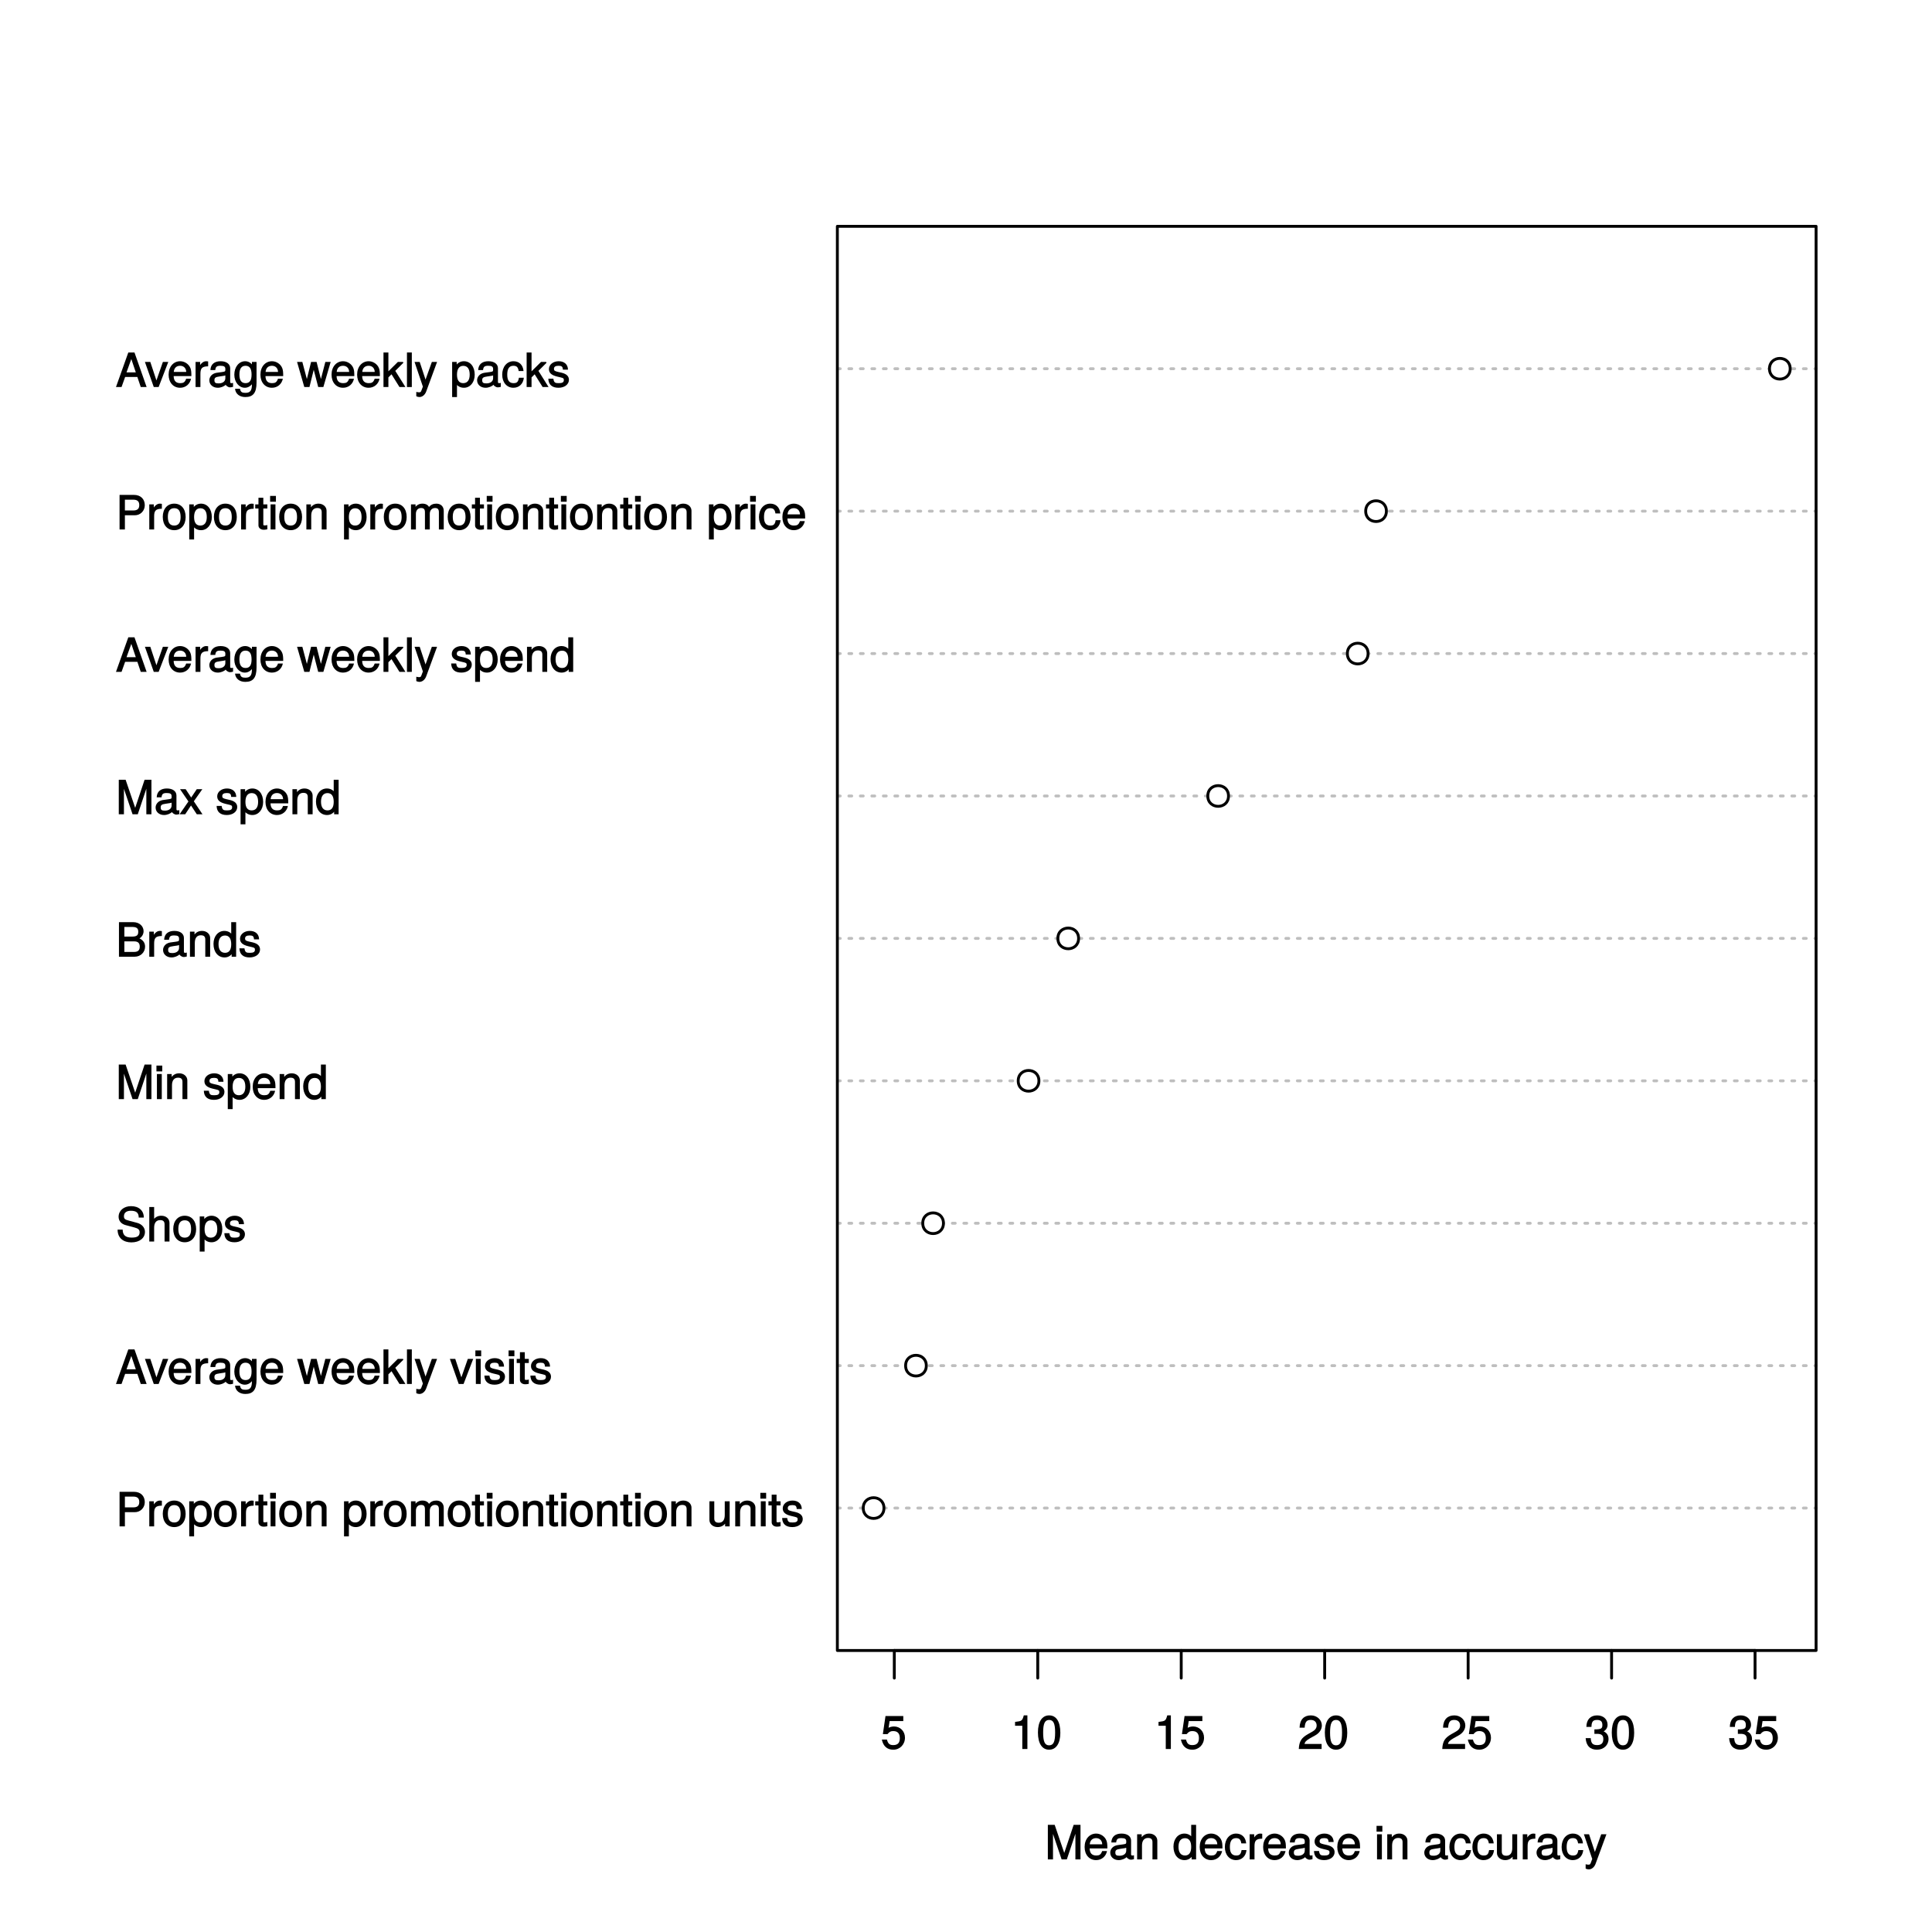 <?xml version="1.0" encoding="UTF-8"?>
<svg xmlns="http://www.w3.org/2000/svg" xmlns:xlink="http://www.w3.org/1999/xlink" width="504pt" height="504pt" viewBox="0 0 504 504" version="1.1">
<defs>
<g>
<symbol overflow="visible" id="glyph0-0">
<path style="stroke:none;" d=""/>
</symbol>
<symbol overflow="visible" id="glyph0-1">
<path style="stroke:none;" d="M 7.531 -6.312 C 7.531 -7.953 6.438 -9.016 4.703 -9.016 L 0.953 -9.016 L 0.953 0 L 2.344 0 L 2.344 -3.703 L 4.953 -3.703 C 6.391 -3.703 7.531 -4.859 7.531 -6.312 Z M 6.094 -6.359 C 6.094 -5.406 5.609 -4.953 4.531 -4.953 L 2.344 -4.953 L 2.344 -7.766 L 4.531 -7.766 C 5.609 -7.766 6.094 -7.312 6.094 -6.359 Z M 6.094 -6.359 "/>
</symbol>
<symbol overflow="visible" id="glyph0-2">
<path style="stroke:none;" d="M 3.984 -5.547 L 3.984 -6.688 C 3.688 -6.719 3.594 -6.734 3.469 -6.734 C 2.812 -6.734 2.219 -6.312 1.641 -5.375 L 1.891 -5.281 L 1.891 -6.547 L 0.703 -6.547 L 0.703 0 L 1.969 0 L 1.969 -3.391 C 1.969 -4.812 2.297 -5.391 3.984 -5.406 Z M 3.984 -5.547 "/>
</symbol>
<symbol overflow="visible" id="glyph0-3">
<path style="stroke:none;" d="M 6.25 -3.234 C 6.25 -5.406 5.078 -6.734 3.266 -6.734 C 1.5 -6.734 0.281 -5.391 0.281 -3.281 C 0.281 -1.156 1.484 0.188 3.281 0.188 C 5.047 0.188 6.25 -1.156 6.25 -3.234 Z M 4.938 -3.234 C 4.938 -1.766 4.375 -1.016 3.281 -1.016 C 2.156 -1.016 1.609 -1.75 1.609 -3.281 C 1.609 -4.781 2.156 -5.547 3.281 -5.547 C 4.406 -5.547 4.938 -4.797 4.938 -3.234 Z M 4.938 -3.234 "/>
</symbol>
<symbol overflow="visible" id="glyph0-4">
<path style="stroke:none;" d="M 6.406 -3.219 C 6.406 -5.328 5.25 -6.734 3.578 -6.734 C 2.719 -6.734 1.938 -6.312 1.469 -5.562 L 1.703 -5.469 L 1.703 -6.547 L 0.516 -6.547 L 0.516 2.609 L 1.781 2.609 L 1.781 -0.891 L 1.547 -0.797 C 2.078 -0.141 2.766 0.188 3.594 0.188 C 5.203 0.188 6.406 -1.219 6.406 -3.219 Z M 5.094 -3.234 C 5.094 -1.812 4.5 -1.016 3.406 -1.016 C 2.359 -1.016 1.781 -1.75 1.781 -3.234 C 1.781 -4.703 2.359 -5.531 3.406 -5.531 C 4.516 -5.531 5.094 -4.734 5.094 -3.234 Z M 5.094 -3.234 "/>
</symbol>
<symbol overflow="visible" id="glyph0-5">
<path style="stroke:none;" d="M 3.188 -0.125 L 3.188 -1.156 C 2.922 -1.062 2.766 -1.062 2.562 -1.062 C 2.141 -1.062 2.141 -1.047 2.141 -1.484 L 2.141 -5.469 L 3.188 -5.469 L 3.188 -6.547 L 2.141 -6.547 L 2.141 -8.281 L 0.875 -8.281 L 0.875 -6.547 L 0.031 -6.547 L 0.031 -5.469 L 0.875 -5.469 L 0.875 -1.047 C 0.875 -0.406 1.453 0.078 2.234 0.078 C 2.469 0.078 2.719 0.062 3.188 -0.031 Z M 3.188 -0.125 "/>
</symbol>
<symbol overflow="visible" id="glyph0-6">
<path style="stroke:none;" d="M 1.969 -0.125 L 1.969 -6.547 L 0.703 -6.547 L 0.703 0 L 1.969 0 Z M 2.094 -7.375 L 2.094 -8.75 L 0.578 -8.75 L 0.578 -7.234 L 2.094 -7.234 Z M 2.094 -7.375 "/>
</symbol>
<symbol overflow="visible" id="glyph0-7">
<path style="stroke:none;" d="M 5.969 -0.125 L 5.969 -4.891 C 5.969 -5.922 5.062 -6.734 3.859 -6.734 C 2.922 -6.734 2.203 -6.344 1.656 -5.453 L 1.891 -5.359 L 1.891 -6.547 L 0.703 -6.547 L 0.703 0 L 1.969 0 L 1.969 -3.594 C 1.969 -4.891 2.531 -5.594 3.547 -5.594 C 4.344 -5.594 4.703 -5.25 4.703 -4.484 L 4.703 0 L 5.969 0 Z M 5.969 -0.125 "/>
</symbol>
<symbol overflow="visible" id="glyph0-8">
<path style="stroke:none;" d=""/>
</symbol>
<symbol overflow="visible" id="glyph0-9">
<path style="stroke:none;" d="M 9.25 -0.125 L 9.25 -4.844 C 9.25 -5.969 8.5 -6.734 7.312 -6.734 C 6.484 -6.734 5.875 -6.438 5.406 -5.875 C 5.109 -6.406 4.516 -6.734 3.703 -6.734 C 2.859 -6.734 2.203 -6.391 1.656 -5.625 L 1.891 -5.531 L 1.891 -6.547 L 0.703 -6.547 L 0.703 0 L 1.984 0 L 1.984 -4.078 C 1.984 -4.984 2.516 -5.594 3.328 -5.594 C 4.062 -5.594 4.344 -5.266 4.344 -4.469 L 4.344 0 L 5.609 0 L 5.609 -4.078 C 5.609 -4.984 6.156 -5.594 6.969 -5.594 C 7.703 -5.594 7.984 -5.25 7.984 -4.469 L 7.984 0 L 9.25 0 Z M 9.25 -0.125 "/>
</symbol>
<symbol overflow="visible" id="glyph0-10">
<path style="stroke:none;" d="M 5.922 -0.125 L 5.922 -6.547 L 4.641 -6.547 L 4.641 -2.953 C 4.641 -1.672 4.109 -0.953 3.078 -0.953 C 2.281 -0.953 1.906 -1.312 1.906 -2.062 L 1.906 -6.547 L 0.641 -6.547 L 0.641 -1.672 C 0.641 -0.625 1.562 0.188 2.781 0.188 C 3.703 0.188 4.391 -0.188 4.984 -1.016 L 4.734 -1.109 L 4.734 0 L 5.922 0 Z M 5.922 -0.125 "/>
</symbol>
<symbol overflow="visible" id="glyph0-11">
<path style="stroke:none;" d="M 5.641 -1.891 C 5.641 -2.828 4.984 -3.438 3.734 -3.734 L 2.766 -3.953 C 1.953 -4.156 1.734 -4.281 1.734 -4.734 C 1.734 -5.297 2.125 -5.547 2.938 -5.547 C 3.75 -5.547 4.031 -5.328 4.062 -4.531 L 5.391 -4.531 C 5.375 -5.906 4.422 -6.734 2.969 -6.734 C 1.516 -6.734 0.422 -5.844 0.422 -4.688 C 0.422 -3.703 1.062 -3.094 2.562 -2.734 L 3.484 -2.516 C 4.188 -2.344 4.312 -2.266 4.312 -1.812 C 4.312 -1.219 3.875 -1.016 3 -1.016 C 2.094 -1.016 1.734 -1.094 1.578 -2.188 L 0.266 -2.188 C 0.312 -0.594 1.266 0.188 2.922 0.188 C 4.5 0.188 5.641 -0.688 5.641 -1.891 Z M 5.641 -1.891 "/>
</symbol>
<symbol overflow="visible" id="glyph0-12">
<path style="stroke:none;" d="M 7.969 -0.125 L 4.844 -9.016 L 3.234 -9.016 L 0.016 0 L 1.469 0 L 2.406 -2.625 L 5.594 -2.625 L 6.484 0 L 8.016 0 Z M 5.375 -3.828 L 2.766 -3.828 L 4.156 -7.688 L 3.891 -7.688 L 5.188 -3.828 Z M 5.375 -3.828 "/>
</symbol>
<symbol overflow="visible" id="glyph0-13">
<path style="stroke:none;" d="M 5.828 -6.547 L 4.609 -6.547 L 2.781 -1.312 L 3.062 -1.312 L 1.328 -6.547 L -0.078 -6.547 L 2.234 0 L 3.5 0 L 6.016 -6.547 Z M 5.828 -6.547 "/>
</symbol>
<symbol overflow="visible" id="glyph0-14">
<path style="stroke:none;" d="M 6.281 -2.984 C 6.281 -3.906 6.219 -4.469 6.031 -4.938 C 5.625 -5.969 4.531 -6.734 3.359 -6.734 C 1.609 -6.734 0.344 -5.297 0.344 -3.234 C 0.344 -1.172 1.578 0.188 3.344 0.188 C 4.781 0.188 5.906 -0.766 6.188 -2.172 L 4.922 -2.172 C 4.594 -1.219 4.172 -1.016 3.375 -1.016 C 2.328 -1.016 1.688 -1.547 1.656 -2.859 L 6.281 -2.859 Z M 5.188 -3.781 C 5.188 -3.781 4.984 -3.922 4.984 -3.938 L 1.688 -3.938 C 1.766 -4.922 2.344 -5.547 3.344 -5.547 C 4.328 -5.547 4.938 -4.859 4.938 -3.875 Z M 5.188 -3.781 "/>
</symbol>
<symbol overflow="visible" id="glyph0-15">
<path style="stroke:none;" d="M 6.547 -0.156 L 6.547 -1.078 C 6.312 -1.016 6.266 -1.016 6.203 -1.016 C 5.859 -1.016 5.797 -1.062 5.797 -1.375 L 5.797 -4.891 C 5.797 -6 4.844 -6.734 3.297 -6.734 C 1.781 -6.734 0.703 -6.016 0.641 -4.422 L 1.906 -4.422 C 2 -5.328 2.328 -5.547 3.266 -5.547 C 4.156 -5.547 4.531 -5.344 4.531 -4.734 L 4.531 -4.469 C 4.531 -4.062 4.422 -4.016 3.625 -3.906 C 2.203 -3.734 1.984 -3.688 1.609 -3.531 C 0.875 -3.234 0.359 -2.531 0.359 -1.766 C 0.359 -0.625 1.297 0.188 2.562 0.188 C 3.375 0.188 4.25 -0.188 4.625 -0.594 C 4.672 -0.391 5.25 0.078 5.734 0.078 C 5.938 0.078 6.094 0.062 6.547 -0.047 Z M 4.531 -2.297 C 4.531 -1.406 3.75 -0.953 2.781 -0.953 C 2 -0.953 1.688 -1.109 1.688 -1.781 C 1.688 -2.453 1.984 -2.609 3.062 -2.766 C 4.109 -2.906 4.328 -2.953 4.531 -3.031 Z M 4.531 -2.297 "/>
</symbol>
<symbol overflow="visible" id="glyph0-16">
<path style="stroke:none;" d="M 6 -1.156 L 6 -6.547 L 4.797 -6.547 L 4.797 -5.516 L 5.047 -5.609 C 4.531 -6.344 3.828 -6.734 3.031 -6.734 C 1.422 -6.734 0.203 -5.25 0.203 -3.219 C 0.203 -1.234 1.469 0.188 2.938 0.188 C 3.734 0.188 4.375 -0.188 5.047 -0.984 L 4.797 -1.078 L 4.797 -0.656 C 4.797 1.016 4.266 1.516 3.094 1.516 C 2.297 1.516 1.828 1.359 1.688 0.453 L 0.391 0.453 C 0.516 1.781 1.578 2.609 3.062 2.609 C 5.031 2.609 6 1.609 6 -1.156 Z M 4.703 -3.234 C 4.703 -1.734 4.203 -1.016 3.141 -1.016 C 2.047 -1.016 1.531 -1.75 1.531 -3.281 C 1.531 -4.781 2.062 -5.547 3.125 -5.547 C 4.219 -5.547 4.703 -4.766 4.703 -3.234 Z M 4.703 -3.234 "/>
</symbol>
<symbol overflow="visible" id="glyph0-17">
<path style="stroke:none;" d="M 8.5 -6.547 L 7.266 -6.547 L 5.969 -1.531 L 6.25 -1.531 L 4.984 -6.547 L 3.547 -6.547 L 2.312 -1.531 L 2.594 -1.531 L 1.266 -6.547 L -0.109 -6.547 L 1.781 0 L 3.125 0 L 4.375 -5.062 L 4.094 -5.062 L 5.406 0 L 6.75 0 L 8.656 -6.547 Z M 8.5 -6.547 "/>
</symbol>
<symbol overflow="visible" id="glyph0-18">
<path style="stroke:none;" d="M 6.125 -0.234 L 3.625 -4.219 L 5.734 -6.328 L 5.641 -6.547 L 4.297 -6.547 L 1.578 -3.859 L 1.828 -3.75 L 1.828 -9.016 L 0.547 -9.016 L 0.547 0 L 1.828 0 L 1.828 -2.516 L 2.641 -3.328 L 4.719 0 L 6.266 0 Z M 6.125 -0.234 "/>
</symbol>
<symbol overflow="visible" id="glyph0-19">
<path style="stroke:none;" d="M 1.938 -0.125 L 1.938 -9.016 L 0.672 -9.016 L 0.672 0 L 1.938 0 Z M 1.938 -0.125 "/>
</symbol>
<symbol overflow="visible" id="glyph0-20">
<path style="stroke:none;" d="M 5.734 -6.547 L 4.562 -6.547 L 2.766 -1.531 L 3.047 -1.531 L 1.391 -6.547 L 0.047 -6.547 L 2.219 -0.109 L 1.844 0.891 C 1.672 1.328 1.609 1.375 1.172 1.375 C 1.031 1.375 0.859 1.344 0.5 1.266 L 0.5 2.406 C 0.75 2.531 1.062 2.609 1.312 2.609 C 2.031 2.609 2.734 2.094 3.078 1.188 L 5.922 -6.547 Z M 5.734 -6.547 "/>
</symbol>
<symbol overflow="visible" id="glyph0-21">
<path style="stroke:none;" d="M 7.578 -2.531 C 7.578 -3.609 6.781 -4.531 5.594 -4.859 L 3.391 -5.453 C 2.344 -5.719 2.094 -5.938 2.094 -6.609 C 2.094 -7.5 2.734 -8.031 3.906 -8.031 C 5.297 -8.031 5.953 -7.531 5.953 -6.25 L 7.281 -6.25 C 7.281 -8.094 5.969 -9.234 3.953 -9.234 C 2.031 -9.234 0.703 -8.047 0.703 -6.453 C 0.703 -5.391 1.406 -4.578 2.562 -4.281 L 4.734 -3.703 C 5.828 -3.422 6.188 -3.109 6.188 -2.422 C 6.188 -1.469 5.609 -1.031 4.109 -1.031 C 2.453 -1.031 1.766 -1.734 1.766 -3.109 L 0.438 -3.109 C 0.438 -0.906 1.969 0.219 4.031 0.219 C 6.25 0.219 7.578 -0.969 7.578 -2.531 Z M 7.578 -2.531 "/>
</symbol>
<symbol overflow="visible" id="glyph0-22">
<path style="stroke:none;" d="M 5.969 -0.125 L 5.969 -4.891 C 5.969 -5.938 5.078 -6.734 3.859 -6.734 C 2.969 -6.734 2.312 -6.422 1.734 -5.656 L 1.969 -5.562 L 1.969 -9.016 L 0.703 -9.016 L 0.703 0 L 1.969 0 L 1.969 -3.594 C 1.969 -4.891 2.516 -5.594 3.547 -5.594 C 4.25 -5.594 4.688 -5.312 4.688 -4.484 L 4.688 0 L 5.969 0 Z M 5.969 -0.125 "/>
</symbol>
<symbol overflow="visible" id="glyph0-23">
<path style="stroke:none;" d="M 9.266 -0.125 L 9.266 -9.016 L 7.484 -9.016 L 4.891 -1.266 L 5.172 -1.266 L 2.531 -9.016 L 0.75 -9.016 L 0.75 0 L 2.094 0 L 2.094 -7.469 L 1.812 -7.469 L 4.344 0 L 5.703 0 L 8.203 -7.469 L 7.938 -7.469 L 7.938 0 L 9.266 0 Z M 9.266 -0.125 "/>
</symbol>
<symbol overflow="visible" id="glyph0-24">
<path style="stroke:none;" d="M 6.078 -0.125 L 6.078 -9.016 L 4.797 -9.016 L 4.797 -5.625 L 5.047 -5.719 C 4.625 -6.359 3.859 -6.734 3.016 -6.734 C 1.375 -6.734 0.172 -5.344 0.172 -3.344 C 0.172 -1.219 1.359 0.188 3.047 0.188 C 3.906 0.188 4.609 -0.188 5.141 -0.953 L 4.906 -1.062 L 4.906 0 L 6.078 0 Z M 4.797 -3.25 C 4.797 -1.797 4.25 -1.016 3.188 -1.016 C 2.094 -1.016 1.484 -1.812 1.484 -3.281 C 1.484 -4.734 2.094 -5.531 3.188 -5.531 C 4.266 -5.531 4.797 -4.703 4.797 -3.25 Z M 4.797 -3.25 "/>
</symbol>
<symbol overflow="visible" id="glyph0-25">
<path style="stroke:none;" d="M 7.609 -2.625 C 7.609 -3.688 7 -4.453 5.875 -4.891 L 5.875 -4.625 C 6.672 -4.984 7.219 -5.766 7.219 -6.656 C 7.219 -7.938 6.156 -9.016 4.5 -9.016 L 0.797 -9.016 L 0.797 0 L 4.891 0 C 6.469 0 7.609 -1.188 7.609 -2.625 Z M 5.828 -6.5 C 5.828 -5.609 5.453 -5.25 4.219 -5.25 L 2.203 -5.25 L 2.203 -7.766 L 4.219 -7.766 C 5.453 -7.766 5.828 -7.391 5.828 -6.5 Z M 6.219 -2.609 C 6.219 -1.781 5.844 -1.25 4.781 -1.25 L 2.203 -1.25 L 2.203 -4 L 4.781 -4 C 5.844 -4 6.219 -3.469 6.219 -2.609 Z M 6.219 -2.609 "/>
</symbol>
<symbol overflow="visible" id="glyph0-26">
<path style="stroke:none;" d="M 5.766 -0.234 L 3.656 -3.391 L 5.875 -6.547 L 4.422 -6.547 L 2.969 -4.375 L 1.531 -6.547 L 0.062 -6.547 L 2.25 -3.344 L -0.062 0 L 1.406 0 L 2.922 -2.297 L 4.438 0 L 5.922 0 Z M 5.766 -0.234 "/>
</symbol>
<symbol overflow="visible" id="glyph0-27">
<path style="stroke:none;" d="M 5.719 -2.422 L 4.594 -2.422 C 4.406 -1.281 4.031 -1.016 3.188 -1.016 C 2.078 -1.016 1.547 -1.734 1.547 -3.219 C 1.547 -4.781 2.062 -5.547 3.156 -5.547 C 4 -5.547 4.375 -5.188 4.531 -4.172 L 5.797 -4.172 C 5.656 -5.844 4.578 -6.734 3.172 -6.734 C 1.469 -6.734 0.234 -5.297 0.234 -3.219 C 0.234 -1.188 1.453 0.188 3.156 0.188 C 4.656 0.188 5.734 -0.859 5.875 -2.422 Z M 5.719 -2.422 "/>
</symbol>
<symbol overflow="visible" id="glyph0-28">
<path style="stroke:none;" d="M 6.281 -2.953 C 6.281 -4.625 5.047 -5.875 3.406 -5.875 C 2.812 -5.875 2.219 -5.672 2.016 -5.516 L 2.281 -7.281 L 5.844 -7.281 L 5.844 -8.594 L 1.203 -8.594 L 0.516 -3.875 L 1.719 -3.875 C 2.25 -4.5 2.562 -4.672 3.219 -4.672 C 4.359 -4.672 4.938 -4.062 4.938 -2.812 C 4.938 -1.578 4.375 -1.016 3.219 -1.016 C 2.297 -1.016 1.859 -1.359 1.578 -2.453 L 0.25 -2.453 C 0.625 -0.625 1.734 0.188 3.234 0.188 C 4.953 0.188 6.281 -1.156 6.281 -2.953 Z M 6.281 -2.953 "/>
</symbol>
<symbol overflow="visible" id="glyph0-29">
<path style="stroke:none;" d="M 4.297 -0.125 L 4.297 -8.766 L 3.359 -8.766 C 2.953 -7.328 2.859 -7.281 1.078 -7.062 L 1.078 -6.062 L 2.969 -6.062 L 2.969 0 L 4.297 0 Z M 4.297 -0.125 "/>
</symbol>
<symbol overflow="visible" id="glyph0-30">
<path style="stroke:none;" d="M 6.219 -4.219 C 6.219 -7.172 5.141 -8.766 3.297 -8.766 C 1.469 -8.766 0.375 -7.156 0.375 -4.297 C 0.375 -1.422 1.469 0.188 3.297 0.188 C 5.094 0.188 6.219 -1.422 6.219 -4.219 Z M 4.859 -4.312 C 4.859 -1.906 4.453 -0.953 3.281 -0.953 C 2.156 -0.953 1.734 -1.953 1.734 -4.281 C 1.734 -6.609 2.156 -7.578 3.297 -7.578 C 4.438 -7.578 4.859 -6.594 4.859 -4.312 Z M 4.859 -4.312 "/>
</symbol>
<symbol overflow="visible" id="glyph0-31">
<path style="stroke:none;" d="M 6.266 -6.141 C 6.266 -7.578 5.016 -8.766 3.406 -8.766 C 1.672 -8.766 0.516 -7.75 0.453 -5.562 L 1.781 -5.562 C 1.875 -7.109 2.328 -7.578 3.375 -7.578 C 4.328 -7.578 4.906 -7.031 4.906 -6.125 C 4.906 -5.453 4.547 -4.969 3.797 -4.531 L 2.688 -3.906 C 0.906 -2.906 0.359 -2 0.25 0 L 6.203 0 L 6.203 -1.312 L 1.75 -1.312 C 1.844 -1.875 2.188 -2.219 3.234 -2.828 L 4.422 -3.484 C 5.609 -4.109 6.266 -5.094 6.266 -6.141 Z M 6.266 -6.141 "/>
</symbol>
<symbol overflow="visible" id="glyph0-32">
<path style="stroke:none;" d="M 6.203 -2.609 C 6.203 -3.641 5.656 -4.375 4.625 -4.719 L 4.625 -4.453 C 5.422 -4.766 5.953 -5.453 5.953 -6.297 C 5.953 -7.766 4.844 -8.766 3.234 -8.766 C 1.516 -8.766 0.453 -7.703 0.422 -5.766 L 1.75 -5.766 C 1.781 -7.156 2.156 -7.578 3.234 -7.578 C 4.172 -7.578 4.594 -7.156 4.594 -6.266 C 4.594 -5.359 4.344 -5.109 2.516 -5.109 L 2.516 -3.953 L 3.234 -3.953 C 4.391 -3.953 4.844 -3.547 4.844 -2.594 C 4.844 -1.531 4.328 -1.016 3.234 -1.016 C 2.078 -1.016 1.641 -1.469 1.562 -2.828 L 0.234 -2.828 C 0.375 -0.797 1.453 0.188 3.188 0.188 C 4.938 0.188 6.203 -1 6.203 -2.609 Z M 6.203 -2.609 "/>
</symbol>
</g>
<clipPath id="clip1">
  <path d="M 218.441 393 L 474.762 393 L 474.762 394 L 218.441 394 Z M 218.441 393 "/>
</clipPath>
<clipPath id="clip2">
  <path d="M 218.441 355 L 474.762 355 L 474.762 357 L 218.441 357 Z M 218.441 355 "/>
</clipPath>
<clipPath id="clip3">
  <path d="M 218.441 318 L 474.762 318 L 474.762 320 L 218.441 320 Z M 218.441 318 "/>
</clipPath>
<clipPath id="clip4">
  <path d="M 218.441 281 L 474.762 281 L 474.762 283 L 218.441 283 Z M 218.441 281 "/>
</clipPath>
<clipPath id="clip5">
  <path d="M 218.441 244 L 474.762 244 L 474.762 246 L 218.441 246 Z M 218.441 244 "/>
</clipPath>
<clipPath id="clip6">
  <path d="M 218.441 207 L 474.762 207 L 474.762 209 L 218.441 209 Z M 218.441 207 "/>
</clipPath>
<clipPath id="clip7">
  <path d="M 218.441 170 L 474.762 170 L 474.762 171 L 218.441 171 Z M 218.441 170 "/>
</clipPath>
<clipPath id="clip8">
  <path d="M 218.441 132 L 474.762 132 L 474.762 134 L 218.441 134 Z M 218.441 132 "/>
</clipPath>
<clipPath id="clip9">
  <path d="M 218.441 95 L 474.762 95 L 474.762 97 L 218.441 97 Z M 218.441 95 "/>
</clipPath>
</defs>
<g id="surface1598">
<rect x="0" y="0" width="504" height="504" style="fill:rgb(100%,100%,100%);fill-opacity:1;stroke:none;"/>
<g style="fill:rgb(0%,0%,0%);fill-opacity:1;">
  <use xlink:href="#glyph0-1" x="30.238" y="398.183"/>
  <use xlink:href="#glyph0-2" x="38.242" y="398.183"/>
  <use xlink:href="#glyph0-3" x="42.179" y="398.183"/>
  <use xlink:href="#glyph0-4" x="48.851" y="398.183"/>
  <use xlink:href="#glyph0-3" x="55.522" y="398.183"/>
  <use xlink:href="#glyph0-2" x="62.194" y="398.183"/>
  <use xlink:href="#glyph0-5" x="66.55" y="398.183"/>
  <use xlink:href="#glyph0-6" x="69.886" y="398.183"/>
  <use xlink:href="#glyph0-3" x="72.55" y="398.183"/>
  <use xlink:href="#glyph0-7" x="79.222" y="398.183"/>
  <use xlink:href="#glyph0-8" x="85.894" y="398.183"/>
  <use xlink:href="#glyph0-4" x="89.229" y="398.183"/>
  <use xlink:href="#glyph0-2" x="95.901" y="398.183"/>
  <use xlink:href="#glyph0-3" x="99.838" y="398.183"/>
  <use xlink:href="#glyph0-9" x="106.51" y="398.183"/>
  <use xlink:href="#glyph0-3" x="116.506" y="398.183"/>
  <use xlink:href="#glyph0-5" x="123.059" y="398.183"/>
  <use xlink:href="#glyph0-6" x="126.395" y="398.183"/>
  <use xlink:href="#glyph0-3" x="129.059" y="398.183"/>
  <use xlink:href="#glyph0-7" x="135.73" y="398.183"/>
  <use xlink:href="#glyph0-5" x="142.402" y="398.183"/>
  <use xlink:href="#glyph0-6" x="145.738" y="398.183"/>
  <use xlink:href="#glyph0-3" x="148.402" y="398.183"/>
  <use xlink:href="#glyph0-7" x="155.074" y="398.183"/>
  <use xlink:href="#glyph0-5" x="161.746" y="398.183"/>
  <use xlink:href="#glyph0-6" x="165.082" y="398.183"/>
  <use xlink:href="#glyph0-3" x="167.746" y="398.183"/>
  <use xlink:href="#glyph0-7" x="174.418" y="398.183"/>
  <use xlink:href="#glyph0-8" x="181.09" y="398.183"/>
  <use xlink:href="#glyph0-10" x="184.426" y="398.183"/>
  <use xlink:href="#glyph0-7" x="191.098" y="398.183"/>
  <use xlink:href="#glyph0-6" x="197.77" y="398.183"/>
  <use xlink:href="#glyph0-5" x="200.434" y="398.183"/>
  <use xlink:href="#glyph0-11" x="203.77" y="398.183"/>
</g>
<g style="fill:rgb(0%,0%,0%);fill-opacity:1;">
  <use xlink:href="#glyph0-12" x="30.238" y="361.034"/>
  <use xlink:href="#glyph0-13" x="37.883" y="361.034"/>
  <use xlink:href="#glyph0-14" x="43.644" y="361.034"/>
  <use xlink:href="#glyph0-2" x="50.315" y="361.034"/>
  <use xlink:href="#glyph0-15" x="54.252" y="361.034"/>
  <use xlink:href="#glyph0-16" x="60.924" y="361.034"/>
  <use xlink:href="#glyph0-14" x="67.596" y="361.034"/>
  <use xlink:href="#glyph0-8" x="74.268" y="361.034"/>
  <use xlink:href="#glyph0-17" x="77.604" y="361.034"/>
  <use xlink:href="#glyph0-14" x="86.148" y="361.034"/>
  <use xlink:href="#glyph0-14" x="92.82" y="361.034"/>
  <use xlink:href="#glyph0-18" x="99.492" y="361.034"/>
  <use xlink:href="#glyph0-19" x="105.492" y="361.034"/>
  <use xlink:href="#glyph0-20" x="108.097" y="361.034"/>
  <use xlink:href="#glyph0-8" x="114.097" y="361.034"/>
  <use xlink:href="#glyph0-13" x="117.433" y="361.034"/>
  <use xlink:href="#glyph0-6" x="123.433" y="361.034"/>
  <use xlink:href="#glyph0-11" x="126.097" y="361.034"/>
  <use xlink:href="#glyph0-6" x="132.097" y="361.034"/>
  <use xlink:href="#glyph0-5" x="134.761" y="361.034"/>
  <use xlink:href="#glyph0-11" x="138.097" y="361.034"/>
</g>
<g style="fill:rgb(0%,0%,0%);fill-opacity:1;">
  <use xlink:href="#glyph0-21" x="30.238" y="323.882"/>
  <use xlink:href="#glyph0-22" x="38.242" y="323.882"/>
  <use xlink:href="#glyph0-3" x="44.914" y="323.882"/>
  <use xlink:href="#glyph0-4" x="51.586" y="323.882"/>
  <use xlink:href="#glyph0-11" x="58.258" y="323.882"/>
</g>
<g style="fill:rgb(0%,0%,0%);fill-opacity:1;">
  <use xlink:href="#glyph0-23" x="30.238" y="286.729"/>
  <use xlink:href="#glyph0-6" x="40.234" y="286.729"/>
  <use xlink:href="#glyph0-7" x="42.898" y="286.729"/>
  <use xlink:href="#glyph0-8" x="49.57" y="286.729"/>
  <use xlink:href="#glyph0-11" x="52.906" y="286.729"/>
  <use xlink:href="#glyph0-4" x="58.906" y="286.729"/>
  <use xlink:href="#glyph0-14" x="65.578" y="286.729"/>
  <use xlink:href="#glyph0-7" x="72.25" y="286.729"/>
  <use xlink:href="#glyph0-24" x="78.922" y="286.729"/>
</g>
<g style="fill:rgb(0%,0%,0%);fill-opacity:1;">
  <use xlink:href="#glyph0-25" x="30.238" y="249.577"/>
  <use xlink:href="#glyph0-2" x="38.242" y="249.577"/>
  <use xlink:href="#glyph0-15" x="42.179" y="249.577"/>
  <use xlink:href="#glyph0-7" x="48.851" y="249.577"/>
  <use xlink:href="#glyph0-24" x="55.522" y="249.577"/>
  <use xlink:href="#glyph0-11" x="62.194" y="249.577"/>
</g>
<g style="fill:rgb(0%,0%,0%);fill-opacity:1;">
  <use xlink:href="#glyph0-23" x="30.238" y="212.425"/>
  <use xlink:href="#glyph0-15" x="40.234" y="212.425"/>
  <use xlink:href="#glyph0-26" x="46.906" y="212.425"/>
  <use xlink:href="#glyph0-8" x="52.906" y="212.425"/>
  <use xlink:href="#glyph0-11" x="56.242" y="212.425"/>
  <use xlink:href="#glyph0-4" x="62.242" y="212.425"/>
  <use xlink:href="#glyph0-14" x="68.914" y="212.425"/>
  <use xlink:href="#glyph0-7" x="75.586" y="212.425"/>
  <use xlink:href="#glyph0-24" x="82.258" y="212.425"/>
</g>
<g style="fill:rgb(0%,0%,0%);fill-opacity:1;">
  <use xlink:href="#glyph0-12" x="30.238" y="175.272"/>
  <use xlink:href="#glyph0-13" x="37.883" y="175.272"/>
  <use xlink:href="#glyph0-14" x="43.644" y="175.272"/>
  <use xlink:href="#glyph0-2" x="50.315" y="175.272"/>
  <use xlink:href="#glyph0-15" x="54.252" y="175.272"/>
  <use xlink:href="#glyph0-16" x="60.924" y="175.272"/>
  <use xlink:href="#glyph0-14" x="67.596" y="175.272"/>
  <use xlink:href="#glyph0-8" x="74.268" y="175.272"/>
  <use xlink:href="#glyph0-17" x="77.604" y="175.272"/>
  <use xlink:href="#glyph0-14" x="86.148" y="175.272"/>
  <use xlink:href="#glyph0-14" x="92.82" y="175.272"/>
  <use xlink:href="#glyph0-18" x="99.492" y="175.272"/>
  <use xlink:href="#glyph0-19" x="105.492" y="175.272"/>
  <use xlink:href="#glyph0-20" x="108.097" y="175.272"/>
  <use xlink:href="#glyph0-8" x="114.097" y="175.272"/>
  <use xlink:href="#glyph0-11" x="117.433" y="175.272"/>
  <use xlink:href="#glyph0-4" x="123.433" y="175.272"/>
  <use xlink:href="#glyph0-14" x="130.104" y="175.272"/>
  <use xlink:href="#glyph0-7" x="136.776" y="175.272"/>
  <use xlink:href="#glyph0-24" x="143.448" y="175.272"/>
</g>
<g style="fill:rgb(0%,0%,0%);fill-opacity:1;">
  <use xlink:href="#glyph0-1" x="30.238" y="138.12"/>
  <use xlink:href="#glyph0-2" x="38.242" y="138.12"/>
  <use xlink:href="#glyph0-3" x="42.179" y="138.12"/>
  <use xlink:href="#glyph0-4" x="48.851" y="138.12"/>
  <use xlink:href="#glyph0-3" x="55.522" y="138.12"/>
  <use xlink:href="#glyph0-2" x="62.194" y="138.12"/>
  <use xlink:href="#glyph0-5" x="66.55" y="138.12"/>
  <use xlink:href="#glyph0-6" x="69.886" y="138.12"/>
  <use xlink:href="#glyph0-3" x="72.55" y="138.12"/>
  <use xlink:href="#glyph0-7" x="79.222" y="138.12"/>
  <use xlink:href="#glyph0-8" x="85.894" y="138.12"/>
  <use xlink:href="#glyph0-4" x="89.229" y="138.12"/>
  <use xlink:href="#glyph0-2" x="95.901" y="138.12"/>
  <use xlink:href="#glyph0-3" x="99.838" y="138.12"/>
  <use xlink:href="#glyph0-9" x="106.51" y="138.12"/>
  <use xlink:href="#glyph0-3" x="116.506" y="138.12"/>
  <use xlink:href="#glyph0-5" x="123.059" y="138.12"/>
  <use xlink:href="#glyph0-6" x="126.395" y="138.12"/>
  <use xlink:href="#glyph0-3" x="129.059" y="138.12"/>
  <use xlink:href="#glyph0-7" x="135.73" y="138.12"/>
  <use xlink:href="#glyph0-5" x="142.402" y="138.12"/>
  <use xlink:href="#glyph0-6" x="145.738" y="138.12"/>
  <use xlink:href="#glyph0-3" x="148.402" y="138.12"/>
  <use xlink:href="#glyph0-7" x="155.074" y="138.12"/>
  <use xlink:href="#glyph0-5" x="161.746" y="138.12"/>
  <use xlink:href="#glyph0-6" x="165.082" y="138.12"/>
  <use xlink:href="#glyph0-3" x="167.746" y="138.12"/>
  <use xlink:href="#glyph0-7" x="174.418" y="138.12"/>
  <use xlink:href="#glyph0-8" x="181.09" y="138.12"/>
  <use xlink:href="#glyph0-4" x="184.426" y="138.12"/>
  <use xlink:href="#glyph0-2" x="191.098" y="138.12"/>
  <use xlink:href="#glyph0-6" x="195.094" y="138.12"/>
  <use xlink:href="#glyph0-27" x="197.758" y="138.12"/>
  <use xlink:href="#glyph0-14" x="203.758" y="138.12"/>
</g>
<g style="fill:rgb(0%,0%,0%);fill-opacity:1;">
  <use xlink:href="#glyph0-12" x="30.238" y="100.968"/>
  <use xlink:href="#glyph0-13" x="37.883" y="100.968"/>
  <use xlink:href="#glyph0-14" x="43.644" y="100.968"/>
  <use xlink:href="#glyph0-2" x="50.315" y="100.968"/>
  <use xlink:href="#glyph0-15" x="54.252" y="100.968"/>
  <use xlink:href="#glyph0-16" x="60.924" y="100.968"/>
  <use xlink:href="#glyph0-14" x="67.596" y="100.968"/>
  <use xlink:href="#glyph0-8" x="74.268" y="100.968"/>
  <use xlink:href="#glyph0-17" x="77.604" y="100.968"/>
  <use xlink:href="#glyph0-14" x="86.148" y="100.968"/>
  <use xlink:href="#glyph0-14" x="92.82" y="100.968"/>
  <use xlink:href="#glyph0-18" x="99.492" y="100.968"/>
  <use xlink:href="#glyph0-19" x="105.492" y="100.968"/>
  <use xlink:href="#glyph0-20" x="108.097" y="100.968"/>
  <use xlink:href="#glyph0-8" x="114.097" y="100.968"/>
  <use xlink:href="#glyph0-4" x="117.433" y="100.968"/>
  <use xlink:href="#glyph0-15" x="124.104" y="100.968"/>
  <use xlink:href="#glyph0-27" x="130.776" y="100.968"/>
  <use xlink:href="#glyph0-18" x="136.836" y="100.968"/>
  <use xlink:href="#glyph0-11" x="142.776" y="100.968"/>
</g>
<g clip-path="url(#clip1)" clip-rule="nonzero">
<path style="fill:none;stroke-width:0.75;stroke-linecap:round;stroke-linejoin:round;stroke:rgb(74.51%,74.51%,74.51%);stroke-opacity:1;stroke-dasharray:0.75,2.25;stroke-miterlimit:10;" d="M 218.441 393.406 L 473.762 393.406 "/>
</g>
<g clip-path="url(#clip2)" clip-rule="nonzero">
<path style="fill:none;stroke-width:0.75;stroke-linecap:round;stroke-linejoin:round;stroke:rgb(74.51%,74.51%,74.51%);stroke-opacity:1;stroke-dasharray:0.75,2.25;stroke-miterlimit:10;" d="M 218.441 356.258 L 473.762 356.258 "/>
</g>
<g clip-path="url(#clip3)" clip-rule="nonzero">
<path style="fill:none;stroke-width:0.75;stroke-linecap:round;stroke-linejoin:round;stroke:rgb(74.51%,74.51%,74.51%);stroke-opacity:1;stroke-dasharray:0.75,2.25;stroke-miterlimit:10;" d="M 218.441 319.105 L 473.762 319.105 "/>
</g>
<g clip-path="url(#clip4)" clip-rule="nonzero">
<path style="fill:none;stroke-width:0.75;stroke-linecap:round;stroke-linejoin:round;stroke:rgb(74.51%,74.51%,74.51%);stroke-opacity:1;stroke-dasharray:0.75,2.25;stroke-miterlimit:10;" d="M 218.441 281.953 L 473.762 281.953 "/>
</g>
<g clip-path="url(#clip5)" clip-rule="nonzero">
<path style="fill:none;stroke-width:0.75;stroke-linecap:round;stroke-linejoin:round;stroke:rgb(74.51%,74.51%,74.51%);stroke-opacity:1;stroke-dasharray:0.75,2.25;stroke-miterlimit:10;" d="M 218.441 244.801 L 473.762 244.801 "/>
</g>
<g clip-path="url(#clip6)" clip-rule="nonzero">
<path style="fill:none;stroke-width:0.75;stroke-linecap:round;stroke-linejoin:round;stroke:rgb(74.51%,74.51%,74.51%);stroke-opacity:1;stroke-dasharray:0.75,2.25;stroke-miterlimit:10;" d="M 218.441 207.648 L 473.762 207.648 "/>
</g>
<g clip-path="url(#clip7)" clip-rule="nonzero">
<path style="fill:none;stroke-width:0.75;stroke-linecap:round;stroke-linejoin:round;stroke:rgb(74.51%,74.51%,74.51%);stroke-opacity:1;stroke-dasharray:0.75,2.25;stroke-miterlimit:10;" d="M 218.441 170.496 L 473.762 170.496 "/>
</g>
<g clip-path="url(#clip8)" clip-rule="nonzero">
<path style="fill:none;stroke-width:0.75;stroke-linecap:round;stroke-linejoin:round;stroke:rgb(74.51%,74.51%,74.51%);stroke-opacity:1;stroke-dasharray:0.75,2.25;stroke-miterlimit:10;" d="M 218.441 133.344 L 473.762 133.344 "/>
</g>
<g clip-path="url(#clip9)" clip-rule="nonzero">
<path style="fill:none;stroke-width:0.75;stroke-linecap:round;stroke-linejoin:round;stroke:rgb(74.51%,74.51%,74.51%);stroke-opacity:1;stroke-dasharray:0.75,2.25;stroke-miterlimit:10;" d="M 218.441 96.191 L 473.762 96.191 "/>
</g>
<path style="fill-rule:nonzero;fill:rgb(100%,100%,100%);fill-opacity:1;stroke-width:0.75;stroke-linecap:round;stroke-linejoin:round;stroke:rgb(0%,0%,0%);stroke-opacity:1;stroke-miterlimit:10;" d="M 230.598 393.406 C 230.598 397.008 225.195 397.008 225.195 393.406 C 225.195 389.809 230.598 389.809 230.598 393.406 "/>
<path style="fill-rule:nonzero;fill:rgb(100%,100%,100%);fill-opacity:1;stroke-width:0.75;stroke-linecap:round;stroke-linejoin:round;stroke:rgb(0%,0%,0%);stroke-opacity:1;stroke-miterlimit:10;" d="M 241.645 356.258 C 241.645 359.855 236.246 359.855 236.246 356.258 C 236.246 352.656 241.645 352.656 241.645 356.258 "/>
<path style="fill-rule:nonzero;fill:rgb(100%,100%,100%);fill-opacity:1;stroke-width:0.75;stroke-linecap:round;stroke-linejoin:round;stroke:rgb(0%,0%,0%);stroke-opacity:1;stroke-miterlimit:10;" d="M 246.117 319.105 C 246.117 322.703 240.719 322.703 240.719 319.105 C 240.719 315.504 246.117 315.504 246.117 319.105 "/>
<path style="fill-rule:nonzero;fill:rgb(100%,100%,100%);fill-opacity:1;stroke-width:0.75;stroke-linecap:round;stroke-linejoin:round;stroke:rgb(0%,0%,0%);stroke-opacity:1;stroke-miterlimit:10;" d="M 271.023 281.953 C 271.023 285.551 265.621 285.551 265.621 281.953 C 265.621 278.352 271.023 278.352 271.023 281.953 "/>
<path style="fill-rule:nonzero;fill:rgb(100%,100%,100%);fill-opacity:1;stroke-width:0.75;stroke-linecap:round;stroke-linejoin:round;stroke:rgb(0%,0%,0%);stroke-opacity:1;stroke-miterlimit:10;" d="M 281.371 244.801 C 281.371 248.398 275.969 248.398 275.969 244.801 C 275.969 241.199 281.371 241.199 281.371 244.801 "/>
<path style="fill-rule:nonzero;fill:rgb(100%,100%,100%);fill-opacity:1;stroke-width:0.75;stroke-linecap:round;stroke-linejoin:round;stroke:rgb(0%,0%,0%);stroke-opacity:1;stroke-miterlimit:10;" d="M 320.48 207.648 C 320.48 211.246 315.078 211.246 315.078 207.648 C 315.078 204.047 320.48 204.047 320.48 207.648 "/>
<path style="fill-rule:nonzero;fill:rgb(100%,100%,100%);fill-opacity:1;stroke-width:0.75;stroke-linecap:round;stroke-linejoin:round;stroke:rgb(0%,0%,0%);stroke-opacity:1;stroke-miterlimit:10;" d="M 356.891 170.496 C 356.891 174.098 351.488 174.098 351.488 170.496 C 351.488 166.895 356.891 166.895 356.891 170.496 "/>
<path style="fill-rule:nonzero;fill:rgb(100%,100%,100%);fill-opacity:1;stroke-width:0.75;stroke-linecap:round;stroke-linejoin:round;stroke:rgb(0%,0%,0%);stroke-opacity:1;stroke-miterlimit:10;" d="M 361.668 133.344 C 361.668 136.945 356.27 136.945 356.27 133.344 C 356.27 129.742 361.668 129.742 361.668 133.344 "/>
<path style="fill-rule:nonzero;fill:rgb(100%,100%,100%);fill-opacity:1;stroke-width:0.75;stroke-linecap:round;stroke-linejoin:round;stroke:rgb(0%,0%,0%);stroke-opacity:1;stroke-miterlimit:10;" d="M 467.004 96.191 C 467.004 99.793 461.605 99.793 461.605 96.191 C 461.605 92.594 467.004 92.594 467.004 96.191 "/>
<path style="fill:none;stroke-width:0.75;stroke-linecap:round;stroke-linejoin:round;stroke:rgb(0%,0%,0%);stroke-opacity:1;stroke-miterlimit:10;" d="M 233.297 430.559 L 457.84 430.559 "/>
<path style="fill:none;stroke-width:0.75;stroke-linecap:round;stroke-linejoin:round;stroke:rgb(0%,0%,0%);stroke-opacity:1;stroke-miterlimit:10;" d="M 233.297 430.559 L 233.297 437.762 "/>
<path style="fill:none;stroke-width:0.75;stroke-linecap:round;stroke-linejoin:round;stroke:rgb(0%,0%,0%);stroke-opacity:1;stroke-miterlimit:10;" d="M 270.719 430.559 L 270.719 437.762 "/>
<path style="fill:none;stroke-width:0.75;stroke-linecap:round;stroke-linejoin:round;stroke:rgb(0%,0%,0%);stroke-opacity:1;stroke-miterlimit:10;" d="M 308.145 430.559 L 308.145 437.762 "/>
<path style="fill:none;stroke-width:0.75;stroke-linecap:round;stroke-linejoin:round;stroke:rgb(0%,0%,0%);stroke-opacity:1;stroke-miterlimit:10;" d="M 345.566 430.559 L 345.566 437.762 "/>
<path style="fill:none;stroke-width:0.75;stroke-linecap:round;stroke-linejoin:round;stroke:rgb(0%,0%,0%);stroke-opacity:1;stroke-miterlimit:10;" d="M 382.992 430.559 L 382.992 437.762 "/>
<path style="fill:none;stroke-width:0.75;stroke-linecap:round;stroke-linejoin:round;stroke:rgb(0%,0%,0%);stroke-opacity:1;stroke-miterlimit:10;" d="M 420.414 430.559 L 420.414 437.762 "/>
<path style="fill:none;stroke-width:0.75;stroke-linecap:round;stroke-linejoin:round;stroke:rgb(0%,0%,0%);stroke-opacity:1;stroke-miterlimit:10;" d="M 457.84 430.559 L 457.84 437.762 "/>
<g style="fill:rgb(0%,0%,0%);fill-opacity:1;">
  <use xlink:href="#glyph0-28" x="229.797" y="456.257"/>
</g>
<g style="fill:rgb(0%,0%,0%);fill-opacity:1;">
  <use xlink:href="#glyph0-29" x="263.719" y="456.257"/>
  <use xlink:href="#glyph0-30" x="270.391" y="456.257"/>
</g>
<g style="fill:rgb(0%,0%,0%);fill-opacity:1;">
  <use xlink:href="#glyph0-29" x="301.145" y="456.257"/>
  <use xlink:href="#glyph0-28" x="307.816" y="456.257"/>
</g>
<g style="fill:rgb(0%,0%,0%);fill-opacity:1;">
  <use xlink:href="#glyph0-31" x="338.566" y="456.257"/>
  <use xlink:href="#glyph0-30" x="345.238" y="456.257"/>
</g>
<g style="fill:rgb(0%,0%,0%);fill-opacity:1;">
  <use xlink:href="#glyph0-31" x="375.992" y="456.257"/>
  <use xlink:href="#glyph0-28" x="382.664" y="456.257"/>
</g>
<g style="fill:rgb(0%,0%,0%);fill-opacity:1;">
  <use xlink:href="#glyph0-32" x="413.414" y="456.257"/>
  <use xlink:href="#glyph0-30" x="420.086" y="456.257"/>
</g>
<g style="fill:rgb(0%,0%,0%);fill-opacity:1;">
  <use xlink:href="#glyph0-32" x="450.84" y="456.257"/>
  <use xlink:href="#glyph0-28" x="457.512" y="456.257"/>
</g>
<path style="fill:none;stroke-width:0.75;stroke-linecap:round;stroke-linejoin:round;stroke:rgb(0%,0%,0%);stroke-opacity:1;stroke-miterlimit:10;" d="M 218.441 430.559 L 473.762 430.559 L 473.762 59.039 L 218.441 59.039 L 218.441 430.559 "/>
<g style="fill:rgb(0%,0%,0%);fill-opacity:1;">
  <use xlink:href="#glyph0-23" x="272.602" y="485.058"/>
  <use xlink:href="#glyph0-14" x="282.598" y="485.058"/>
  <use xlink:href="#glyph0-15" x="289.27" y="485.058"/>
  <use xlink:href="#glyph0-7" x="295.941" y="485.058"/>
  <use xlink:href="#glyph0-8" x="302.613" y="485.058"/>
  <use xlink:href="#glyph0-24" x="305.949" y="485.058"/>
  <use xlink:href="#glyph0-14" x="312.621" y="485.058"/>
  <use xlink:href="#glyph0-27" x="319.293" y="485.058"/>
  <use xlink:href="#glyph0-2" x="325.293" y="485.058"/>
  <use xlink:href="#glyph0-14" x="329.17" y="485.058"/>
  <use xlink:href="#glyph0-15" x="335.842" y="485.058"/>
  <use xlink:href="#glyph0-11" x="342.514" y="485.058"/>
  <use xlink:href="#glyph0-14" x="348.514" y="485.058"/>
  <use xlink:href="#glyph0-8" x="355.186" y="485.058"/>
  <use xlink:href="#glyph0-6" x="358.521" y="485.058"/>
  <use xlink:href="#glyph0-7" x="361.186" y="485.058"/>
  <use xlink:href="#glyph0-8" x="367.857" y="485.058"/>
  <use xlink:href="#glyph0-15" x="371.193" y="485.058"/>
  <use xlink:href="#glyph0-27" x="377.865" y="485.058"/>
  <use xlink:href="#glyph0-27" x="383.865" y="485.058"/>
  <use xlink:href="#glyph0-10" x="389.865" y="485.058"/>
  <use xlink:href="#glyph0-2" x="396.537" y="485.058"/>
  <use xlink:href="#glyph0-15" x="400.474" y="485.058"/>
  <use xlink:href="#glyph0-27" x="407.146" y="485.058"/>
  <use xlink:href="#glyph0-20" x="413.146" y="485.058"/>
</g>
</g>
</svg>
